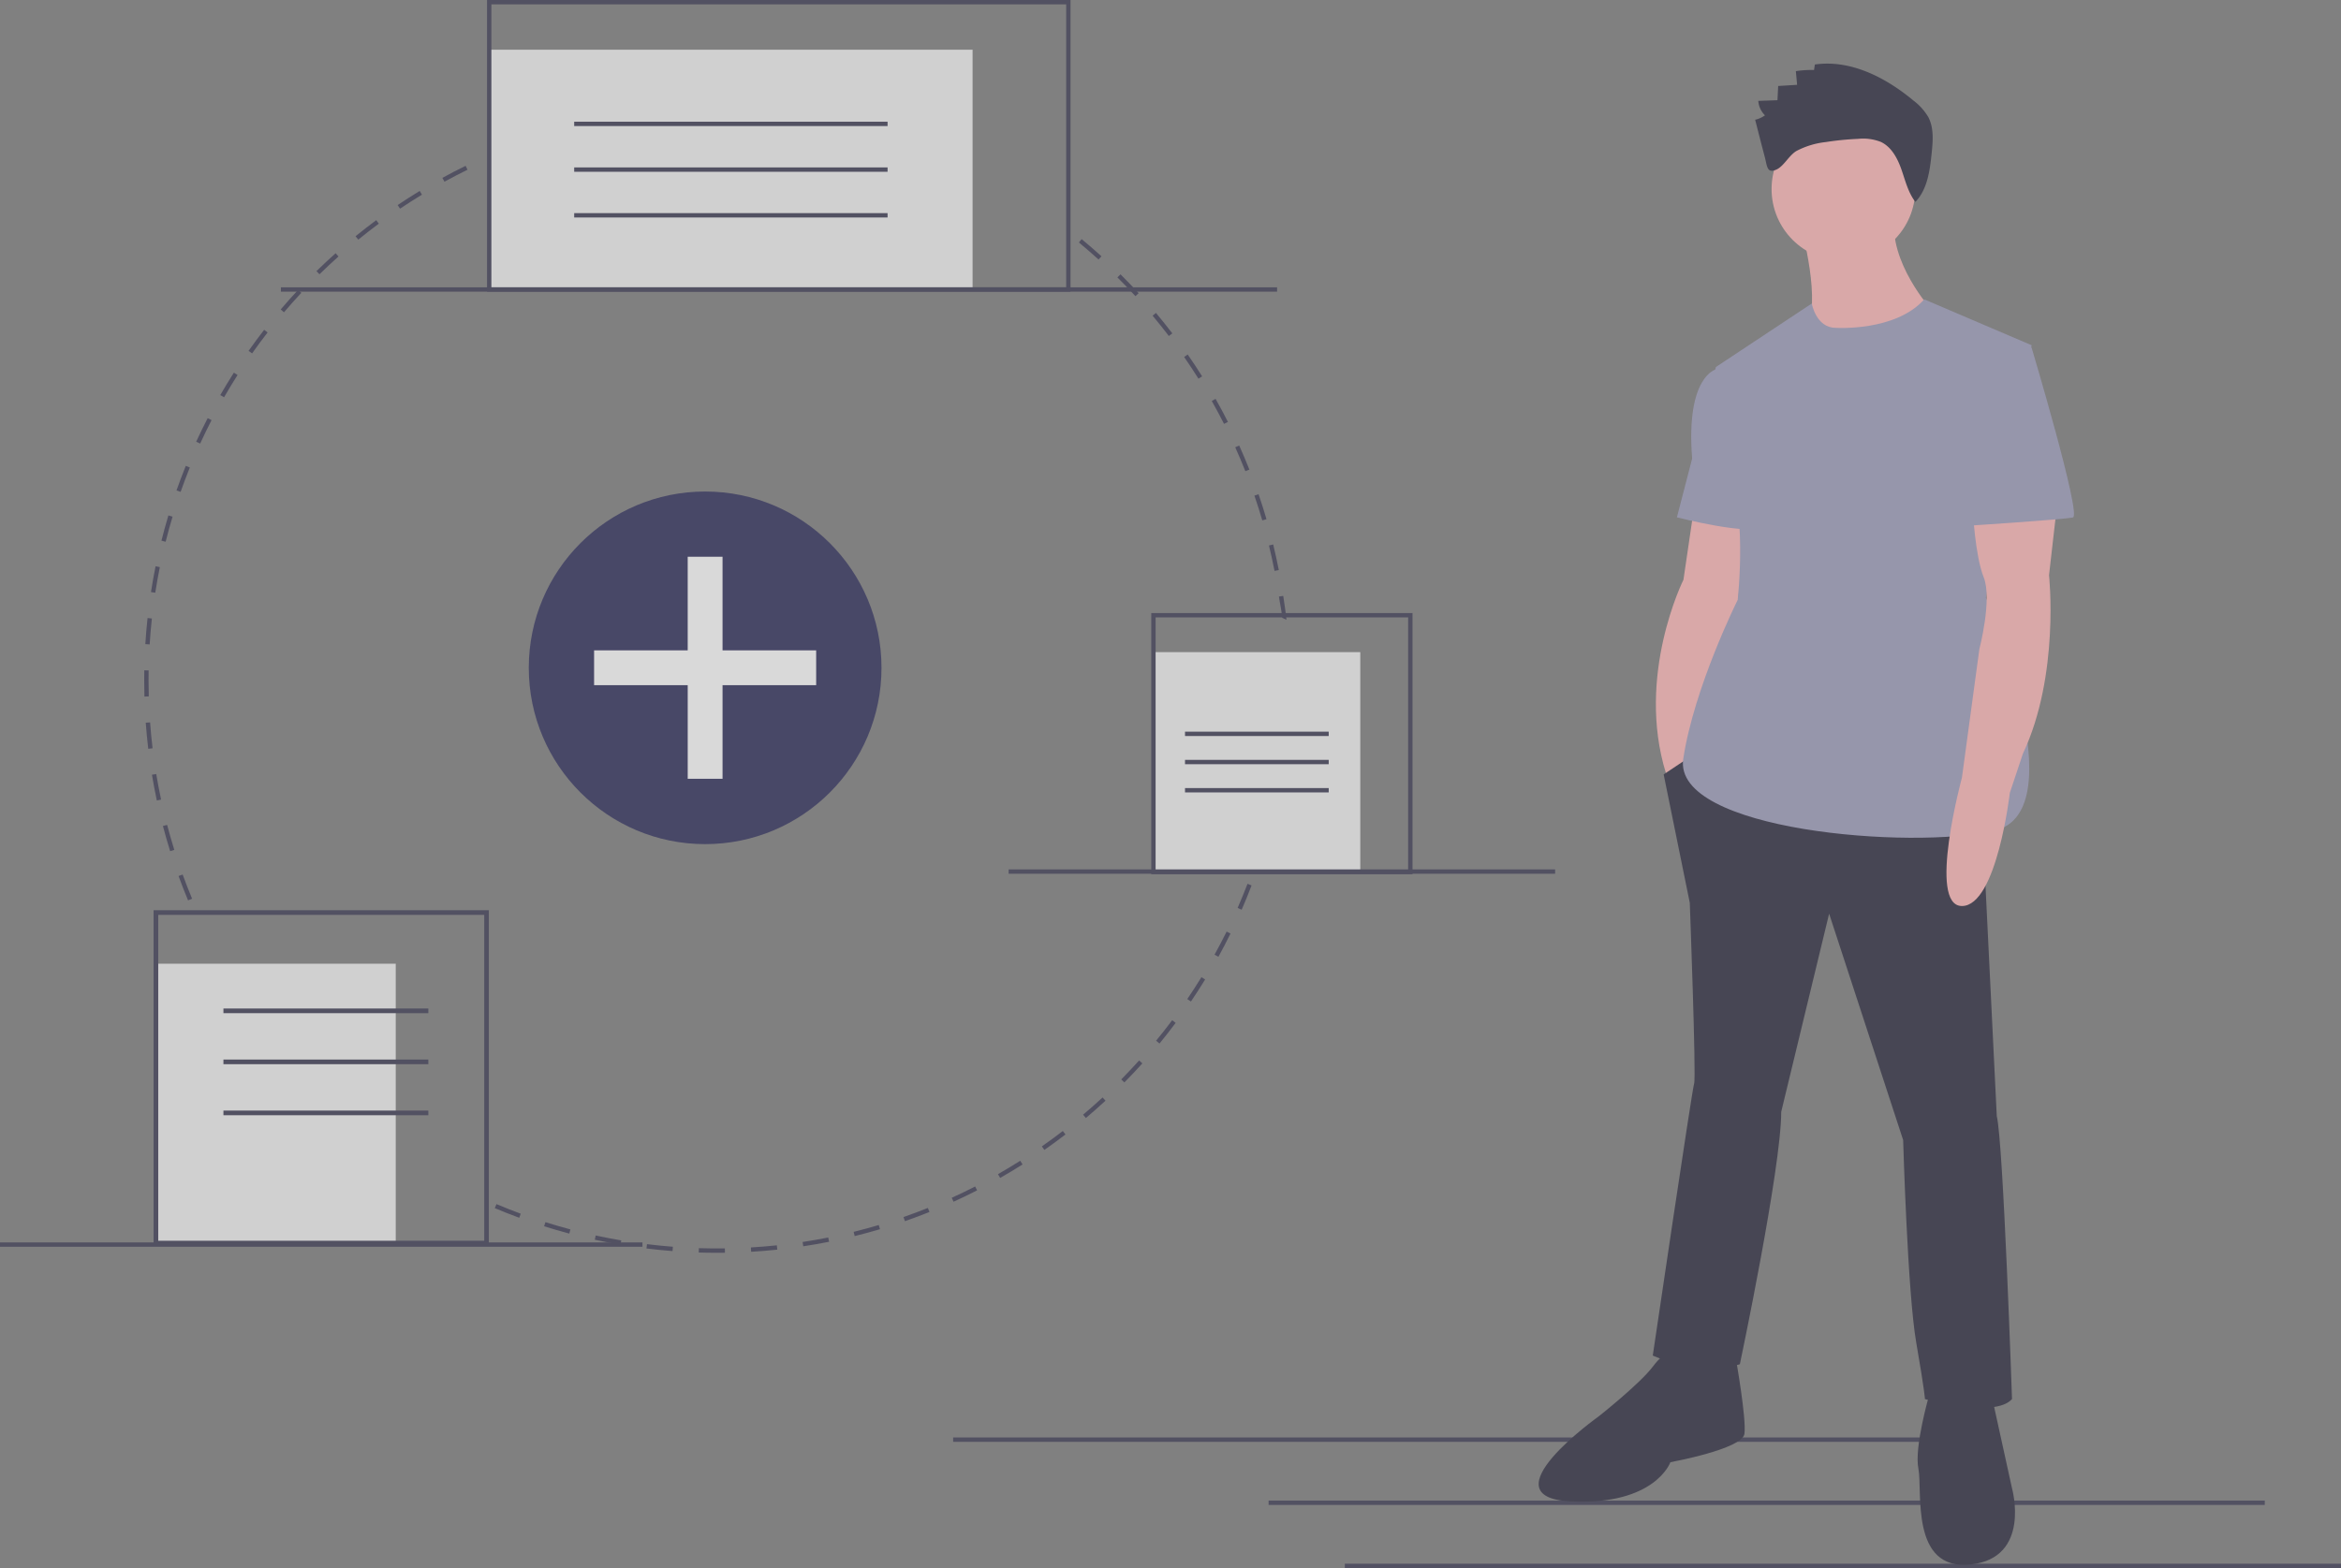 <svg xmlns="http://www.w3.org/2000/svg" width="397" height="266" viewBox="0 0 397 266"><rect x="0" y="0" width="397" height="266" fill="#808080" stroke="none"/><defs><style>.a{opacity:0.7;}.b{fill:#3f3d56;}.c{fill:#ffb9b9;}.d{fill:#2f2e41;}.e{fill:#a09fbe;}.f{fill:#31305d;}.g{fill:#fff;}.h{fill:#f2f2f2;}</style></defs><g class="a"><rect class="b" width="168.939" height="0.738" transform="translate(228.061 265.262)"/><rect class="b" width="168.939" height="0.738" transform="translate(215.138 254.554)"/><rect class="b" width="168.939" height="0.738" transform="translate(161.637 243.846)"/><path class="b" d="M225.577,332.291c-1.024,0-2.059-.016-3.075-.048l.023-.738c1.459.045,2.947.058,4.412.038l.01.738Q226.264,332.29,225.577,332.291Zm5.814-.171-.043-.737c1.461-.086,2.94-.207,4.4-.36l.077.734c-1.468.154-2.959.276-4.431.363ZM218.063,332c-1.473-.113-2.961-.261-4.424-.44l.09-.733c1.452.178,2.929.325,4.39.437Zm22.168-.812-.111-.73c1.451-.22,2.914-.476,4.346-.76l.144.724c-1.443.287-2.916.545-4.379.766Zm-30.991-.27c-1.455-.247-2.924-.53-4.365-.843l.157-.722c1.431.311,2.888.592,4.332.837Zm39.71-1.463-.177-.717c1.425-.352,2.857-.742,4.258-1.157l.21.708c-1.411.419-2.855.811-4.29,1.166Zm-48.4-.423c-1.427-.38-2.864-.8-4.269-1.242l.222-.7c1.395.441,2.82.855,4.236,1.232Zm56.919-2.105-.242-.7c1.382-.481,2.773-1,4.133-1.545l.274.686c-1.37.548-2.772,1.072-4.165,1.556Zm-65.407-.578c-1.386-.509-2.781-1.059-4.146-1.634l.287-.681c1.354.57,2.738,1.116,4.114,1.622Zm73.652-2.721-.306-.672c1.328-.6,2.662-1.247,3.966-1.914l.336.658c-1.314.672-2.659,1.32-4,1.928Zm7.9-4.039-.366-.641c1.273-.727,2.544-1.49,3.777-2.27l.395.624c-1.242.786-2.522,1.556-3.806,2.288Zm7.5-4.747-.423-.605c1.2-.838,2.4-1.715,3.556-2.607l.45.586c-1.169.9-2.375,1.783-3.583,2.626Zm-112.55-1.04c-1.192-.866-2.382-1.773-3.539-2.7l.461-.577c1.148.916,2.329,1.816,3.512,2.675Zm119.594-4.374-.476-.565c1.117-.943,2.229-1.925,3.306-2.921l.5.542c-1.084,1-2.205,1.993-3.331,2.943Zm-126.545-1.176c-1.11-.972-2.213-1.983-3.278-3.005l.511-.533c1.057,1.015,2.151,2.018,3.253,2.983Zm133.07-4.859-.526-.518c1.03-1.044,2.049-2.124,3.028-3.211l.549.494c-.987,1.1-2.013,2.183-3.052,3.235Zm-139.485-1.3c-1.018-1.071-2.024-2.178-2.99-3.29l.558-.484c.958,1.1,1.956,2.2,2.967,3.265Zm145.437-5.309-.57-.469c.931-1.133,1.847-2.3,2.724-3.474l.591.442C302.5,294.472,301.581,295.65,300.643,296.791Zm-151.262-1.4c-.915-1.156-1.815-2.349-2.677-3.546l.6-.431c.855,1.188,1.749,2.372,2.657,3.52Zm156.589-5.722-.611-.415c.824-1.213,1.63-2.461,2.4-3.71l.63.387C307.613,287.187,306.8,288.445,305.971,289.667Zm-161.778-1.488c-.8-1.234-1.592-2.5-2.341-3.773l.636-.375c.743,1.261,1.525,2.521,2.323,3.745Zm166.436-6.1-.646-.357c.709-1.283,1.4-2.6,2.048-3.916l.662.327C312.037,279.462,311.343,280.79,310.629,282.083Zm3.943-7.983-.676-.3c.588-1.344,1.153-2.72,1.68-4.09l.689.265C315.735,271.359,315.165,272.745,314.572,274.1ZM135.9,272.506c-.566-1.359-1.108-2.749-1.611-4.132l.694-.252c.5,1.373,1.037,2.752,1.6,4.1Zm181.864-6.726-.7-.232c.461-1.389.9-2.808,1.292-4.219l.711.2c-.4,1.422-.839,2.852-1.3,4.251Zm-184.9-1.618c-.439-1.407-.852-2.845-1.227-4.274l.714-.187c.372,1.418.782,2.845,1.218,4.241Zm187.3-6.94-.719-.167c.331-1.423.633-2.877.9-4.319l.726.133c-.268,1.454-.572,2.918-.906,4.353Zm-189.56-1.659c-.308-1.442-.587-2.912-.828-4.368l.728-.121c.24,1.446.517,2.9.822,4.335Zm191.169-7.083-.732-.1c.2-1.446.366-2.921.5-4.384l.736.066c-.133,1.474-.3,2.96-.5,4.417Zm-192.624-1.686c-.174-1.462-.317-2.951-.425-4.425l.737-.054c.107,1.464.249,2.941.422,4.392Zm193.427-7.166-.738-.033c.066-1.463.1-2.947.1-4.411h.738c0,1.475-.034,2.97-.1,4.444Zm-194.076-1.7c-.025-.905-.038-1.829-.038-2.745q0-.852.015-1.7l.738.013q-.015.843-.015,1.689c0,.909.013,1.826.038,2.725Zm.89-8.842-.737-.046c.092-1.475.219-2.966.378-4.429l.734.079c-.158,1.453-.284,2.932-.375,4.4Zm192.07-4.505c-.147-1.456-.35-2.166-.565-3.615l.731-.108c.216,1.461.4,2.575.549,4.042Zm-191.121-4.265-.73-.113c.226-1.461.489-2.933.781-4.377l.724.146c-.29,1.432-.551,2.894-.775,4.343Zm189.811-3.7c-.282-1.44-.6-2.891-.945-4.31l.718-.174c.348,1.43.668,2.891.952,4.343ZM132.1,211.67l-.716-.18c.359-1.43.756-2.872,1.181-4.286l.707.212C132.848,208.82,132.454,210.251,132.1,211.67Zm185.975-3.623c-.412-1.406-.862-2.82-1.337-4.2l.7-.24c.48,1.395.933,2.82,1.348,4.237ZM134.64,203.21l-.7-.245c.491-1.4,1.021-2.8,1.575-4.169l.685.277c-.55,1.36-1.076,2.752-1.563,4.137ZM315.2,199.7c-.539-1.359-1.116-2.723-1.715-4.054l.674-.3c.6,1.341,1.185,2.716,1.728,4.085Zm-177.251-4.69-.671-.308c.617-1.343,1.273-2.69,1.951-4l.656.339C139.217,192.344,138.566,193.681,137.954,195.014Zm173.637-3.336c-.661-1.3-1.361-2.61-2.081-3.882l.643-.364c.726,1.282,1.431,2.6,2.1,3.912Zm-169.583-4.516-.64-.368c.737-1.279,1.514-2.56,2.309-3.805l.622.4C143.509,184.622,142.738,185.893,142.007,187.162Zm165.245-3.151c-.78-1.242-1.6-2.48-2.428-3.678l.606-.421c.838,1.208,1.661,2.455,2.447,3.706ZM146.76,179.719l-.6-.426c.851-1.207,1.741-2.411,2.646-3.577l.583.453C148.488,177.326,147.6,178.521,146.76,179.719Zm155.469-2.951c-.89-1.166-1.817-2.324-2.755-3.444l.566-.474c.945,1.128,1.879,2.3,2.776,3.47Zm-150.059-4.024-.562-.479c.955-1.122,1.951-2.239,2.959-3.32l.54.5C154.107,170.522,153.119,171.63,152.171,172.744Zm144.394-2.735c-.992-1.08-2.021-2.15-3.058-3.18l.521-.524c1.045,1.039,2.082,2.117,3.081,3.2Zm-138.374-3.716-.516-.528c1.056-1.033,2.149-2.054,3.248-3.035l.492.551c-1.091.973-2.175,1.987-3.223,3.012Zm132.117-2.5c-1.087-.986-2.21-1.958-3.336-2.89l.471-.569c1.135.939,2.266,1.919,3.361,2.912ZM164.77,160.418l-.466-.573c1.142-.93,2.322-1.847,3.508-2.726l.44.593c-1.177.872-2.349,1.783-3.482,2.706Zm7.083-5.249-.412-.613c1.222-.822,2.481-1.628,3.74-2.394l.384.631C174.315,153.553,173.066,154.352,171.853,155.168Zm7.528-4.579-.354-.648c1.293-.708,2.619-1.394,3.941-2.041l.325.663c-1.312.642-2.628,1.323-3.911,2.025Zm89.121-1.711c-1.314-.655-2.66-1.287-4-1.88l.3-.675c1.351.6,2.708,1.234,4.032,1.894Zm-81.211-2.158-.294-.678c1.351-.586,2.734-1.148,4.109-1.67l.262.691c-1.365.518-2.736,1.075-4.077,1.657Zm73.126-1.416c-1.367-.53-2.767-1.036-4.16-1.5l.235-.7c1.4.471,2.814.981,4.191,1.515Zm-64.89-1.712-.23-.7c1.4-.46,2.835-.893,4.255-1.287l.2.711C198.34,142.706,196.919,143.136,195.527,143.593Zm56.515-1.1c-1.408-.4-2.845-.775-4.27-1.111l.169-.719c1.436.338,2.883.715,4.3,1.12Zm-48.015-1.261-.164-.72c1.439-.329,2.9-.628,4.356-.89l.131.727c-1.44.26-2.894.557-4.322.883Zm39.429-.763c-1.438-.27-2.9-.51-4.354-.714l.1-.731c1.462.205,2.938.447,4.387.719Zm-30.748-.8-.1-.732c1.462-.2,2.948-.359,4.418-.487l.064.736c-1.459.127-2.934.29-4.385.484Zm22.012-.424c-1.455-.137-2.935-.243-4.4-.314l.036-.738c1.477.072,2.968.178,4.434.316ZM221.5,138.9l-.031-.738c1.357-.057,2.74-.085,4.112-.086h.334l0,.738h-.332c-1.361,0-2.733.029-4.08.085Z" transform="translate(-104.008 -119.771)"/><path class="c" d="M829.539,321.862l-1.846,12.554s-8.123,16.246-2.954,32.861l6.646-4.062s5.169-19.938,5.169-21.415,2.215-18.831,2.215-18.831Z" transform="translate(-542.204 -236.068)"/><path class="d" d="M832.387,430.862l-8.862,5.908,4.431,21.784s1.108,29.538.739,30.646-7.015,46.154-7.015,46.154,7.754,3.692,14.769,1.477c0,0,7.015-33.231,7.015-42.83l8.123-33.6,12.554,38.4s.739,25.846,2.215,34.338,1.477,9.6,1.477,9.6,11.815,3.323,14.769,0c0,0-1.477-43.569-2.584-48l-2.585-52.8Z" transform="translate(-541.393 -305.404)"/><path class="d" d="M791.515,713.514s-.738-1.108-2.954,1.846-9.231,8.492-9.231,8.492-19.2,13.661-4.8,14.4,16.984-6.646,16.984-6.646,12.185-2.215,12.554-4.8-1.477-12.923-1.477-12.923Z" transform="translate(-508.239 -483.565)"/><path class="d" d="M945.3,731.862s-2.585,8.861-1.846,12.554-1.477,17.354,8.861,16.246,7.015-12.923,7.015-12.923L956.006,732.6Z" transform="translate(-618.121 -495.267)"/><circle class="c" cx="12.185" cy="12.185" r="12.185" transform="translate(300.434 19.887)"/><path class="c" d="M889.679,189.708s3.692,12.923.738,17.723,19.938.738,21.415-3.692c0,0-7.385-8.123-6.277-15.877Z" transform="translate(-584.262 -151.175)"/><path class="e" d="M861.421,231.615s10.107.683,15.023-4.828l18.208,7.781L886.9,277.4s15.508,36.184,1.477,39.507-54.646,0-52.8-12.185,9.231-26.954,9.231-26.954,1.846-16.246-2.215-23.631-1.477-15.877-1.477-15.877l16.253-10.768S858.1,231.615,861.421,231.615Z" transform="translate(-550.12 -176.005)"/><path class="e" d="M843.756,258.862h-4.431s-5.169,1.108-4.062,15.138l-2.585,9.969s12.923,3.323,14.769,1.477S843.756,258.862,843.756,258.862Z" transform="translate(-548.299 -196.209)"/><path class="c" d="M975.441,318.862l-1.477,12.923s1.846,16.984-4.431,30.277l-2.215,6.646s-2.215,19.2-8.123,19.2,0-21.785,0-21.785l2.954-21.784s2.215-8.492.739-12.185-1.846-11.446-1.846-11.446Z" transform="translate(-626.478 -234.215)"/><path class="d" d="M880.614,131.035a48.725,48.725,0,0,1,5.46-.541,8.221,8.221,0,0,1,3.9.523c1.805.86,2.817,2.8,3.479,4.69s1.132,3.9,2.36,5.481c2.044-2.133,2.452-5.305,2.757-8.244.214-2.067.4-4.271-.552-6.117a9.669,9.669,0,0,0-2.544-2.841c-4.7-3.909-10.661-6.985-16.708-6.107l-.142.934a16.675,16.675,0,0,0-3.084.194l.216,2.316-3.212.2-.123,2.414-3.248.113a3.764,3.764,0,0,0,1.133,2.447,4.576,4.576,0,0,1-1.668.754c.542,2.1,1.068,4.2,1.627,6.291.412,1.541.339,2.9,1.992,2.151,1.259-.573,2.11-2.394,3.383-3.146A13.933,13.933,0,0,1,880.614,131.035Z" transform="translate(-570.99 -106.936)"/><path class="e" d="M970.325,248.862h5.169s8.492,28.431,7.015,28.8-18.831,1.477-18.831,1.477Z" transform="translate(-630.963 -189.89)"/><circle class="f" cx="29.908" cy="29.908" r="29.908" transform="translate(89.674 83.379)"/><path class="g" d="M310.622,272.739H294.745V256.862h-5.908v15.877H272.961v5.908h15.877v15.877h5.908V278.646h15.877Z" transform="translate(-172.212 -162.415)"/><rect class="h" width="40.672" height="47.384" transform="translate(26.44 163.48)"/><path class="b" d="M189.618,565.453H132.757V508.592h56.861Zm-56.071-.79h55.282V509.382H133.547Z" transform="translate(-106.712 -354.185)"/><rect class="b" width="34.749" height="0.79" transform="translate(37.891 171.08)"/><rect class="b" width="34.749" height="0.79" transform="translate(37.891 179.736)"/><rect class="b" width="34.749" height="0.79" transform="translate(37.891 188.393)"/><rect class="h" width="81.969" height="40.676" transform="translate(82.966 8.431)"/><path class="b" d="M384.962,137.977H286.009V88.5h98.953Zm-98.215-.738h97.476v-48H286.747Z" transform="translate(-203.415 -88.5)"/><rect class="b" width="53.146" height="0.738" transform="translate(97.374 20.646)"/><rect class="b" width="53.146" height="0.738" transform="translate(97.374 28.4)"/><rect class="b" width="53.146" height="0.738" transform="translate(97.374 36.154)"/><rect class="h" width="35.077" height="37.292" transform="translate(195.607 110.626)"/><path class="b" d="M635.486,415.669H591.179V371.362h44.307Zm-43.569-.738h42.83V372.1h-42.83Z" transform="translate(-395.943 -267.368)"/><rect class="b" width="24.369" height="0.738" transform="translate(200.961 124.118)"/><rect class="b" width="24.369" height="0.738" transform="translate(200.961 128.901)"/><rect class="b" width="24.369" height="0.738" transform="translate(200.961 133.684)"/><rect class="b" width="168.939" height="0.738" transform="translate(47.637 48.738)"/><rect class="b" width="92.676" height="0.738" transform="translate(171.051 147.48)"/><rect class="b" width="108.951" height="0.738" transform="translate(0 210.76)"/></g></svg>